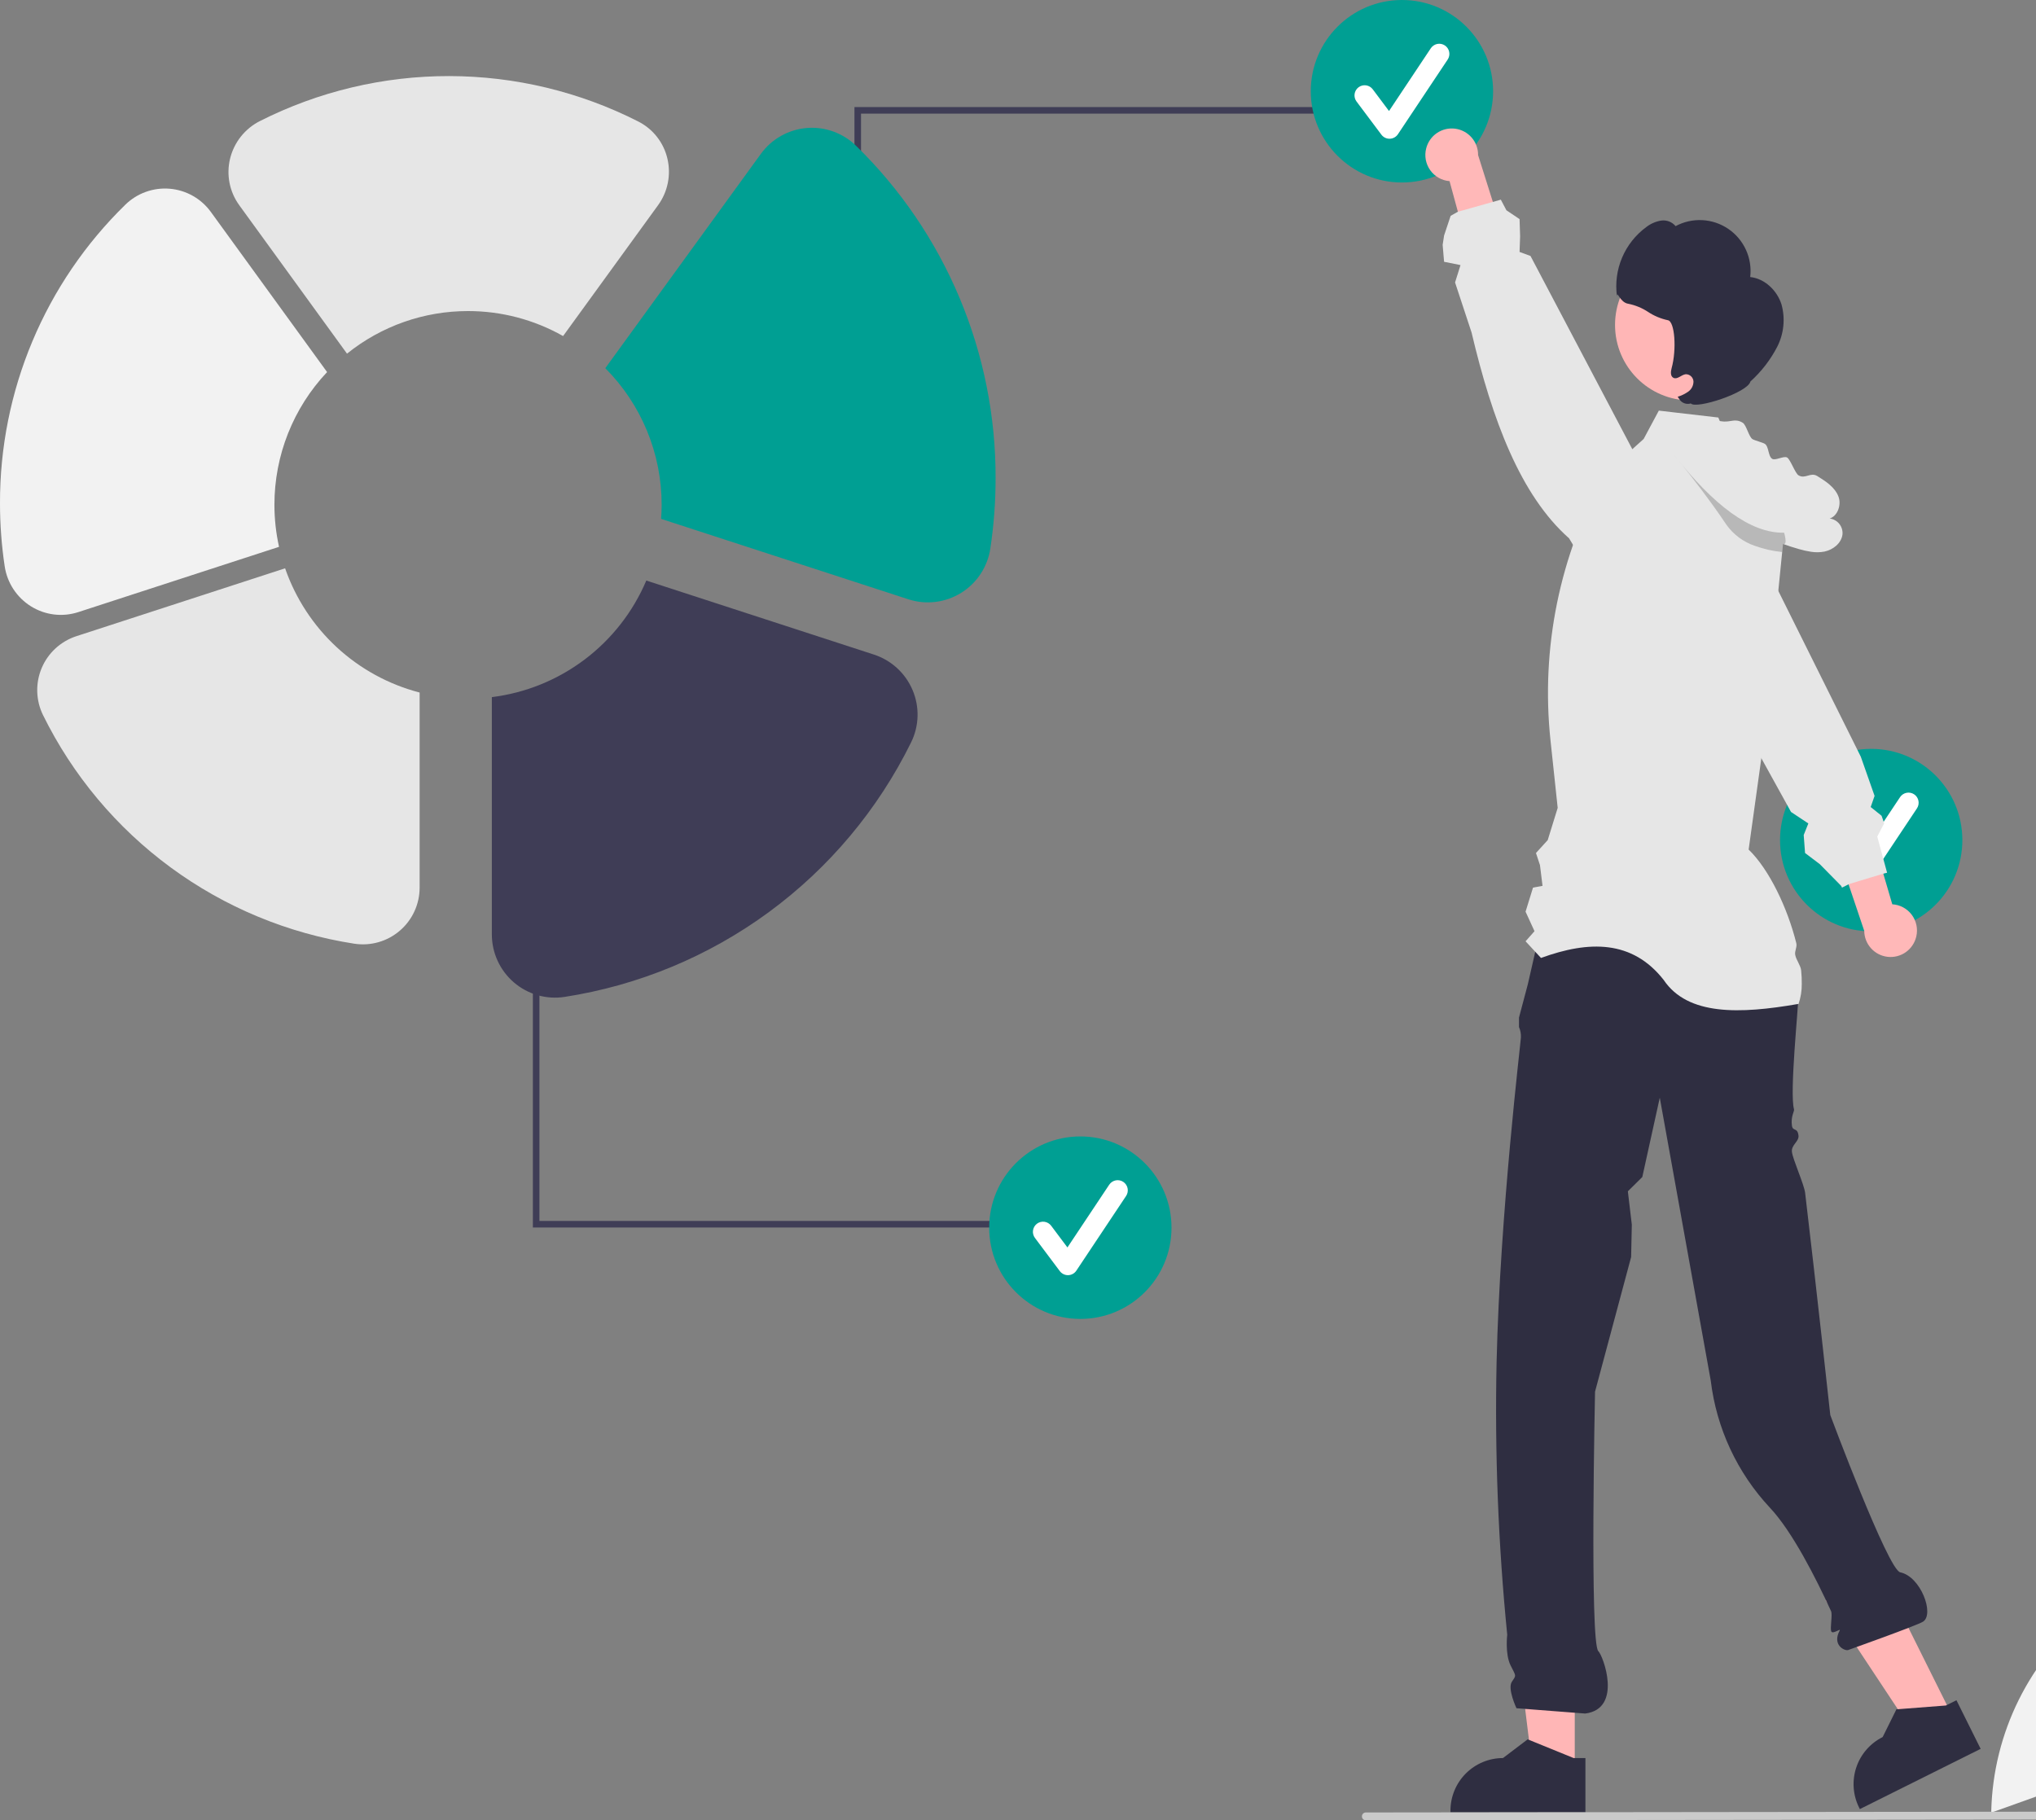 <svg width="614" height="549" viewBox="0 0 614 549" fill="none" xmlns="http://www.w3.org/2000/svg">
<rect x="0" y="0" width="614" height="549" fill="#808080" stroke="none"/>
<g clip-path="url(#clip0_39_418)">
<path d="M474.903 534.36L462.278 534.359L456.273 485.618H474.905L474.903 534.36Z" fill="#FFB6B6"/>
<path d="M474.565 530.232L461.087 524.744L460.701 524.586L453.259 530.232C449.057 530.233 445.028 531.904 442.057 534.878C439.086 537.852 437.416 541.886 437.416 546.092V546.607H478.118V530.232H474.565Z" fill="#2F2E41"/>
<path d="M588.968 517.931L577.669 523.567L550.573 482.625L567.249 474.306L588.968 517.931Z" fill="#FFB6B6"/>
<path d="M590.013 512.797L587.124 514.234L586.827 514.382L572.339 515.502L571.903 515.532L567.757 523.902C565.895 524.831 564.234 526.118 562.869 527.69C561.504 529.262 560.461 531.087 559.801 533.063C559.142 535.038 558.877 537.124 559.023 539.201C559.169 541.279 559.722 543.307 560.652 545.171L560.879 545.626L597.307 527.458L590.013 512.797Z" fill="#2F2E41"/>
<path d="M466.34 272.377L535.951 274.816L536.436 274.11C536.436 274.11 542.373 287.979 542.373 299.866C542.373 303.818 539.627 329.668 541.023 334.559C541.197 335.167 540.002 336.658 540.394 339.49C540.648 341.328 542.051 339.915 542.373 342.462C542.605 344.291 540.136 345.3 540.394 347.415C540.676 349.726 544.072 357.211 544.378 359.782C547.632 387.148 551.966 426.794 551.966 426.794C551.966 426.794 569.369 473.455 573.051 474.213C579.231 475.485 583.403 486.733 579.978 489.072C578.348 490.186 557.272 497.679 557.272 497.679C556.114 497.889 552.492 496.07 554.799 491.769C555.224 490.977 552.69 492.992 552.269 492.044C551.821 491.036 552.701 487.025 552.188 485.906C547.582 475.858 540.51 461.933 533.809 454.783C523.907 444.219 517.637 430.765 515.912 416.382L500.541 331.066L495.273 354.991L490.914 359.303L492.11 369.356L491.903 379.115L481.018 419.73C481.018 419.73 479.385 495.579 482.007 497.988C483.427 499.292 489.454 515.361 478.049 516.809L457.328 515.209C457.328 515.209 454.536 509.32 455.932 507.224C457.328 505.128 457.244 505.7 455.541 502.27C453.838 498.84 454.536 493.027 454.536 493.027C451.822 465.712 450.751 438.258 451.329 410.814C452.368 365.739 458.663 313.955 458.663 312.9C458.715 311.822 458.517 310.745 458.083 309.757V306.912L460.757 296.83L466.34 272.377Z" fill="#2F2E41"/>
<path d="M564.299 280.897C579.482 280.897 591.79 268.577 591.79 253.378C591.79 238.18 579.482 225.859 564.299 225.859C549.116 225.859 536.808 238.18 536.808 253.378C536.808 268.577 549.116 280.897 564.299 280.897Z" fill="#009F93"/>
<path d="M560.549 267.701C560.074 267.701 559.606 267.59 559.181 267.377C558.756 267.165 558.387 266.856 558.102 266.476L550.602 256.466C550.361 256.144 550.186 255.778 550.086 255.389C549.987 254.999 549.965 254.594 550.021 254.196C550.078 253.798 550.213 253.415 550.417 253.069C550.622 252.723 550.893 252.421 551.214 252.18C551.535 251.939 551.901 251.763 552.29 251.664C552.679 251.564 553.084 251.542 553.481 251.599C553.879 251.656 554.261 251.79 554.607 251.995C554.952 252.2 555.254 252.471 555.495 252.792L560.402 259.341L573.004 240.418C573.227 240.084 573.513 239.796 573.847 239.572C574.181 239.348 574.555 239.192 574.949 239.113C575.343 239.034 575.749 239.033 576.143 239.111C576.537 239.189 576.913 239.344 577.247 239.567C577.581 239.79 577.868 240.077 578.092 240.411C578.315 240.746 578.471 241.121 578.549 241.515C578.628 241.91 578.628 242.316 578.55 242.71C578.472 243.105 578.317 243.48 578.093 243.815L563.093 266.337C562.822 266.745 562.457 267.081 562.029 267.318C561.601 267.555 561.123 267.686 560.634 267.7C560.605 267.7 560.577 267.701 560.549 267.701Z" fill="white"/>
<path d="M577.893 282.471C578.16 281.346 578.179 280.175 577.946 279.042C577.713 277.909 577.235 276.841 576.545 275.913C575.855 274.984 574.97 274.219 573.953 273.67C572.936 273.121 571.81 272.803 570.657 272.736L556.57 224.693L547.041 235.763L562.202 280.746C562.219 282.694 562.949 284.567 564.254 286.012C565.559 287.457 567.348 288.372 569.282 288.585C571.216 288.797 573.161 288.292 574.748 287.166C576.335 286.039 577.454 284.368 577.893 282.471Z" fill="#FFB8B8"/>
<path d="M567.955 259.033L566.124 252.317L568.222 248.305L568.064 247.839L567.43 246.036L564.145 243.401L565.322 240.043L561.166 228.225L560.147 226.174L536.287 178.219L530.567 166.718L529.241 164.638L525.115 158.159L519.474 149.313C518.577 147.899 517.408 146.678 516.036 145.72C514.663 144.763 513.114 144.088 511.478 143.736C510.949 143.619 510.414 143.537 509.875 143.488L509.489 143.458C508.526 143.405 507.56 143.462 506.609 143.627H506.589C504.914 143.918 503.317 144.552 501.899 145.489C500.782 146.213 499.786 147.109 498.949 148.144C497.023 150.536 496.022 153.543 496.129 156.614L496.307 161.448L496.485 165.846L504.857 181.003L505.402 181.993L505.412 182.023L531.171 228.681L538.94 242.747L540.117 244.887L545.342 248.354L543.947 251.841L544.353 257.27L548.796 260.628L555.238 267.176L555.496 267.711L557.475 266.71L557.663 266.611L558.108 266.482L564.234 264.63L567.955 263.51L568.074 263.471L569.093 263.213L567.955 259.033Z" fill="#E6E6E6"/>
<path d="M673.853 477.126C671.987 474.751 669.453 472.99 666.578 472.07C663.703 471.15 660.618 471.113 657.722 471.965L657.089 472.153L651.408 494.352C650.557 491.044 648.736 483.575 647.589 476.264L647.49 475.659L646.925 475.907C640.987 478.535 635.404 481.903 630.31 485.932C621.285 493.179 613.944 502.307 608.798 512.68C603.653 523.054 600.825 534.425 600.513 546.003L600.503 546.429L600.493 546.696L601.245 546.429L617.386 540.653C624.532 541.284 631.728 540.309 638.45 537.8C645.172 535.291 651.249 531.311 656.238 526.151C662.759 519.266 667.232 510.41 671.557 501.841C672.823 499.345 674.12 496.769 675.446 494.293C676.925 491.6 677.564 488.525 677.28 485.465C676.996 482.404 675.802 479.5 673.853 477.126Z" fill="#F2F2F2"/>
<path d="M259.658 108.61H257.679V32.291H400.833V34.272H259.658V108.61Z" fill="#3F3D56"/>
<path d="M422.785 55.038C437.968 55.038 450.276 42.718 450.276 27.519C450.276 12.321 437.968 0 422.785 0C407.602 0 395.294 12.321 395.294 27.519C395.294 42.718 407.602 55.038 422.785 55.038Z" fill="#009F93"/>
<path d="M419.035 41.842C418.56 41.842 418.092 41.731 417.667 41.518C417.242 41.306 416.873 40.997 416.588 40.617L409.088 30.607C408.847 30.285 408.672 29.919 408.572 29.529C408.473 29.14 408.451 28.735 408.508 28.337C408.564 27.939 408.699 27.556 408.904 27.21C409.108 26.864 409.379 26.562 409.7 26.321C410.021 26.08 410.387 25.904 410.776 25.805C411.165 25.705 411.57 25.683 411.967 25.74C412.365 25.797 412.747 25.931 413.093 26.136C413.438 26.341 413.74 26.612 413.981 26.933L418.888 33.482L431.49 14.559C431.713 14.224 431.999 13.937 432.333 13.713C432.667 13.489 433.041 13.333 433.435 13.254C433.829 13.175 434.235 13.174 434.629 13.252C435.023 13.33 435.398 13.485 435.733 13.708C436.067 13.931 436.354 14.218 436.578 14.552C436.801 14.886 436.957 15.262 437.035 15.656C437.114 16.05 437.114 16.457 437.036 16.851C436.958 17.246 436.803 17.621 436.579 17.955L421.579 40.478C421.308 40.886 420.943 41.222 420.515 41.459C420.087 41.696 419.609 41.827 419.12 41.84C419.091 41.841 419.063 41.842 419.035 41.842Z" fill="white"/>
<path d="M162.677 293.899H160.697V370.219H303.851V368.237H162.677V293.899Z" fill="#3F3D56"/>
<path d="M325.804 397.789C340.987 397.789 353.295 385.469 353.295 370.27C353.295 355.072 340.987 342.751 325.804 342.751C310.621 342.751 298.312 355.072 298.312 370.27C298.312 385.469 310.621 397.789 325.804 397.789Z" fill="#009F93"/>
<path d="M322.053 384.593C321.578 384.593 321.11 384.482 320.686 384.269C320.261 384.057 319.892 383.748 319.607 383.368L312.107 373.358C311.866 373.036 311.691 372.67 311.591 372.281C311.491 371.891 311.469 371.486 311.526 371.088C311.583 370.69 311.717 370.307 311.922 369.961C312.127 369.615 312.397 369.313 312.719 369.072C313.04 368.831 313.405 368.655 313.795 368.556C314.184 368.456 314.588 368.434 314.986 368.491C315.383 368.548 315.766 368.682 316.111 368.887C316.457 369.092 316.759 369.363 317 369.684L321.907 376.233L334.509 357.31C334.732 356.976 335.018 356.688 335.352 356.464C335.685 356.24 336.06 356.084 336.454 356.005C336.848 355.926 337.254 355.925 337.648 356.003C338.042 356.081 338.417 356.236 338.751 356.459C339.086 356.682 339.373 356.969 339.596 357.303C339.82 357.638 339.975 358.013 340.054 358.407C340.133 358.802 340.133 359.208 340.055 359.602C339.976 359.997 339.821 360.372 339.598 360.706L324.598 383.229C324.327 383.637 323.962 383.973 323.534 384.21C323.106 384.447 322.627 384.578 322.138 384.592C322.11 384.592 322.081 384.593 322.053 384.593Z" fill="white"/>
<path d="M543.363 296.706C543.392 298.792 543.057 300.867 542.373 302.838L542.225 302.808C524.649 305.851 508.97 306.349 501.717 295.549C492.254 283.488 479.238 283.624 464.719 288.92L462.997 287.057L460.068 283.897L462.76 280.846L460.068 274.962L462.314 267.701L465.184 267.176L464.412 260.925L463.205 257.27L466.748 253.376L469.756 243.659L467.589 223.321C464.623 195.445 470.37 167.334 484.036 142.864L492.26 135.474L495.674 132.403L500.256 123.844L505.095 124.409L518.197 125.925L518.643 126.994L521.859 134.761L538.801 152.978L538.039 160.665L537.703 164.053L537.455 166.49L536.287 178.219L531.527 226.135L531.171 228.681L527.341 256.229C533.566 262.252 539.068 273.852 541.71 284.452C542.007 285.631 541.166 286.829 541.384 287.978C541.691 289.603 543.027 291.148 543.175 292.664C543.313 294.007 543.376 295.356 543.363 296.706Z" fill="#E6E6E6"/>
<path d="M509.807 120.777C522.376 120.777 532.564 110.578 532.564 97.996C532.564 85.415 522.376 75.216 509.807 75.216C497.239 75.216 487.05 85.415 487.05 97.996C487.05 110.578 497.239 120.777 509.807 120.777Z" fill="#FFB6B6"/>
<path d="M537.24 91.782C535.893 87.578 532.199 84.022 527.814 83.557C528.146 80.766 527.707 77.936 526.544 75.377C525.381 72.818 523.539 70.627 521.218 69.043C518.898 67.46 516.188 66.543 513.383 66.395C510.578 66.246 507.787 66.871 505.312 68.2C504.786 67.568 504.106 67.082 503.338 66.789C502.57 66.497 501.739 66.408 500.927 66.532C499.302 66.8 497.77 67.472 496.472 68.485C493.248 70.846 490.724 74.037 489.168 77.72C487.612 81.403 487.083 85.439 487.637 89.399C487.627 87.39 488.516 91.276 491.064 91.62C493.189 92.047 495.211 92.882 497.019 94.078C498.827 95.274 500.843 96.12 502.962 96.572C505.101 96.885 505.652 105.467 504.124 110.995C503.835 112.043 503.688 113.448 504.652 113.947C505.84 114.562 507.041 113.016 508.37 112.866C508.966 112.856 509.542 113.079 509.978 113.487C510.413 113.895 510.674 114.456 510.704 115.052C510.705 115.65 510.563 116.24 510.291 116.772C510.019 117.304 509.623 117.764 509.137 118.112C508.161 118.799 507.079 119.323 505.935 119.665L506.319 120.21C506.655 120.833 507.197 121.32 507.852 121.588C508.507 121.855 509.234 121.886 509.91 121.675C511.431 123.512 527.114 118.41 527.878 115.057C531.163 112.094 533.89 108.567 535.932 104.642C537.972 100.674 538.439 96.08 537.24 91.782Z" fill="#2F2E41"/>
<path d="M555.644 161.161C555.328 163.815 552.844 165.797 550.231 166.351C548.903 166.607 547.54 166.631 546.203 166.421C544.898 166.227 543.608 165.939 542.344 165.559C540.78 165.113 539.233 164.611 537.703 164.053C533.33 162.49 529.115 160.517 525.115 158.159C522.089 156.391 519.193 154.412 516.446 152.235C515.021 151.106 513.639 149.927 512.299 148.699L513.972 149.491C512.477 147.48 510.983 145.469 509.489 143.458C508.044 141.517 506.602 139.575 505.164 137.634C505.075 137.515 505.006 137.435 504.976 137.396V137.386C504.313 136.504 503.66 135.623 503.007 134.741C501.038 132.096 499.098 128.213 501.364 125.826C501.847 125.361 502.434 125.017 503.076 124.822C503.717 124.628 504.395 124.588 505.055 124.706C505.766 124.799 506.453 125.02 507.084 125.36C508.815 126.482 510.284 127.966 511.389 129.709C512.933 127.46 515.931 126.628 518.643 126.994C518.791 127.004 518.93 127.024 519.068 127.044C521.889 127.529 523.106 126.004 525.55 127.5C526.688 128.193 527.381 131.759 528.519 132.453C529.162 132.849 531.547 133.443 532.2 133.849C533.487 134.642 533.16 137.604 534.457 138.396C535.417 138.981 537.99 137.406 538.949 137.99C539.959 138.614 541.364 142.735 542.373 143.349C544.382 144.588 545.995 142.329 548.004 143.557C550.587 145.152 553.338 146.926 554.427 149.759C555.387 152.255 554.15 155.673 551.765 156.386C552.904 156.522 553.946 157.096 554.67 157.987C555.394 158.878 555.743 160.016 555.644 161.161Z" fill="#E6E6E6"/>
<path opacity="0.2" d="M537.702 164.053L537.455 166.49C534.65 166.22 531.891 165.597 529.241 164.638C525.754 163.466 522.728 161.214 520.602 158.209C519.256 156.188 517.851 154.177 516.446 152.235C514.11 148.986 511.795 145.955 509.875 143.488C507.529 140.506 505.768 138.347 505.164 137.634C505.075 137.515 505.006 137.436 504.976 137.396L504.947 137.366L504.976 137.386C516.735 152.283 527.841 160.874 538.039 160.665C538.039 160.665 539.236 164.608 537.702 164.053Z" fill="black"/>
<path d="M430.097 44.756C429.807 45.876 429.767 47.046 429.977 48.183C430.188 49.32 430.646 50.398 431.318 51.339C431.989 52.28 432.859 53.063 433.866 53.631C434.872 54.2 435.991 54.54 437.143 54.629L450.299 102.935L460.04 92.052L445.752 46.784C445.772 44.837 445.078 42.949 443.802 41.479C442.525 40.01 440.754 39.06 438.824 38.81C436.895 38.56 434.94 39.027 433.332 40.123C431.723 41.219 430.572 42.867 430.097 44.756Z" fill="#FFB8B8"/>
<path d="M507.331 168.283L507.242 163.885L498.949 148.144L498.643 147.57L498.623 147.54L492.26 135.474L461.555 77.201L458.257 75.988L458.422 71.254L458.257 66.082L454.295 63.423L452.606 60.218L450.211 60.901H450.201L450.132 60.921L439.662 63.863H439.652L437.475 65.091L435.496 71.035L435.062 73.849L435.496 78.96L440.444 79.951L438.805 85.191L443.779 100.268C450.003 126.618 458.504 149.363 473.18 162.349L474.387 164.331L483.937 179.972C485.24 182.112 487.147 183.817 489.417 184.873C491.687 185.929 494.219 186.289 496.693 185.906H496.703C498.383 185.645 499.992 185.045 501.433 184.143C502.763 183.322 503.924 182.256 504.857 181.003C506.563 178.736 507.464 175.965 507.42 173.127L507.331 168.283Z" fill="#E6E6E6"/>
<path d="M680.822 548.696L411.896 549C411.583 549 411.284 548.876 411.063 548.655C410.842 548.433 410.718 548.133 410.718 547.821C410.718 547.508 410.842 547.208 411.063 546.986C411.284 546.765 411.583 546.641 411.896 546.641L680.822 546.337C681.134 546.337 681.434 546.461 681.655 546.682C681.876 546.903 682 547.203 682 547.516C682 547.829 681.876 548.129 681.655 548.35C681.434 548.571 681.134 548.696 680.822 548.696Z" fill="#CACACA"/>
<path d="M82.759 152.265C82.743 137.374 88.426 123.043 98.641 112.218L63.586 63.92C62.143 61.931 60.288 60.275 58.149 59.068C56.009 57.86 53.635 57.128 51.187 56.921C48.739 56.715 46.276 57.039 43.965 57.871C41.653 58.703 39.548 60.024 37.793 61.744C25.785 73.462 16.251 87.476 9.759 102.954C3.267 118.432 -0.052 135.058 -7.3199e-06 151.845C9.0457e-05 158.184 0.472 164.515 1.412 170.784C1.781 173.262 2.686 175.63 4.063 177.723C5.44 179.816 7.257 181.582 9.386 182.9C11.491 184.204 13.855 185.033 16.313 185.329C18.772 185.624 21.265 185.38 23.619 184.612L84.148 164.924C83.227 160.768 82.761 156.523 82.759 152.265Z" fill="#F2F2F2"/>
<path d="M85.978 171.402L23.049 191.87C20.721 192.624 18.581 193.87 16.775 195.523C14.969 197.177 13.539 199.2 12.583 201.456C11.626 203.711 11.165 206.146 11.231 208.595C11.297 211.044 11.887 213.45 12.963 215.651C21.925 233.851 35.136 249.621 51.477 261.626C67.817 273.632 86.807 281.519 106.839 284.621C109.279 284.996 111.77 284.839 114.144 284.159C116.517 283.48 118.715 282.295 120.588 280.685C122.458 279.08 123.959 277.089 124.987 274.848C126.016 272.607 126.548 270.17 126.547 267.704V208.869C117.227 206.448 108.648 201.762 101.571 195.227C94.494 188.691 89.138 180.507 85.978 171.402Z" fill="#E6E6E6"/>
<path d="M275.223 208.163C274.16 205.638 272.566 203.371 270.551 201.517C268.535 199.663 266.144 198.265 263.54 197.419L194.908 175.096C190.901 184.528 184.49 192.74 176.315 198.911C168.14 205.081 158.489 208.993 148.328 210.255V281.836C148.33 284.583 148.924 287.298 150.072 289.794C151.219 292.29 152.892 294.509 154.975 296.297C157.059 298.086 159.504 299.402 162.144 300.157C164.783 300.911 167.554 301.086 170.267 300.668C192.566 297.215 213.705 288.435 231.896 275.07C250.086 261.706 264.792 244.151 274.768 223.892C275.968 221.456 276.629 218.791 276.707 216.077C276.786 213.363 276.279 210.664 275.223 208.163Z" fill="#3F3D56"/>
<path d="M258.171 43.977C256.217 42.062 253.874 40.591 251.301 39.664C248.728 38.738 245.986 38.377 243.261 38.607C240.536 38.837 237.893 39.652 235.511 40.997C233.129 42.341 231.065 44.184 229.459 46.399L182.537 111.047C187.935 116.464 192.214 122.892 195.13 129.964C198.046 137.036 199.542 144.614 199.533 152.265C199.533 153.688 199.464 155.095 199.364 156.492L273.95 180.752C276.587 181.604 279.379 181.87 282.129 181.532C284.88 181.194 287.524 180.26 289.877 178.795C292.23 177.329 294.236 175.368 295.754 173.048C297.273 170.727 298.268 168.103 298.67 165.359C299.716 158.38 300.242 151.332 300.242 144.275C300.3 125.588 296.605 107.08 289.378 89.851C282.151 72.621 271.539 57.021 258.171 43.977Z" fill="#009F93"/>
<path d="M141.146 93.819C151.191 93.808 161.068 96.404 169.812 101.354L198.451 61.895C199.911 59.886 200.918 57.583 201.402 55.146C201.887 52.709 201.837 50.196 201.257 47.78C200.695 45.41 199.627 43.191 198.125 41.275C196.623 39.358 194.723 37.791 192.557 36.681C174.876 27.68 155.324 22.974 135.487 22.945C115.65 22.916 96.085 27.565 78.378 36.515C76.144 37.643 74.183 39.243 72.629 41.205C71.075 43.167 69.966 45.444 69.378 47.878C68.799 50.277 68.747 52.773 69.227 55.194C69.707 57.615 70.708 59.903 72.159 61.898L104.648 106.661C114.992 98.334 127.872 93.802 141.146 93.819Z" fill="#E6E6E6"/>
</g>
<defs>
<clipPath id="clip0_39_418">
<rect width="614" height="549" fill="white"/>
</clipPath>
</defs>
</svg>
